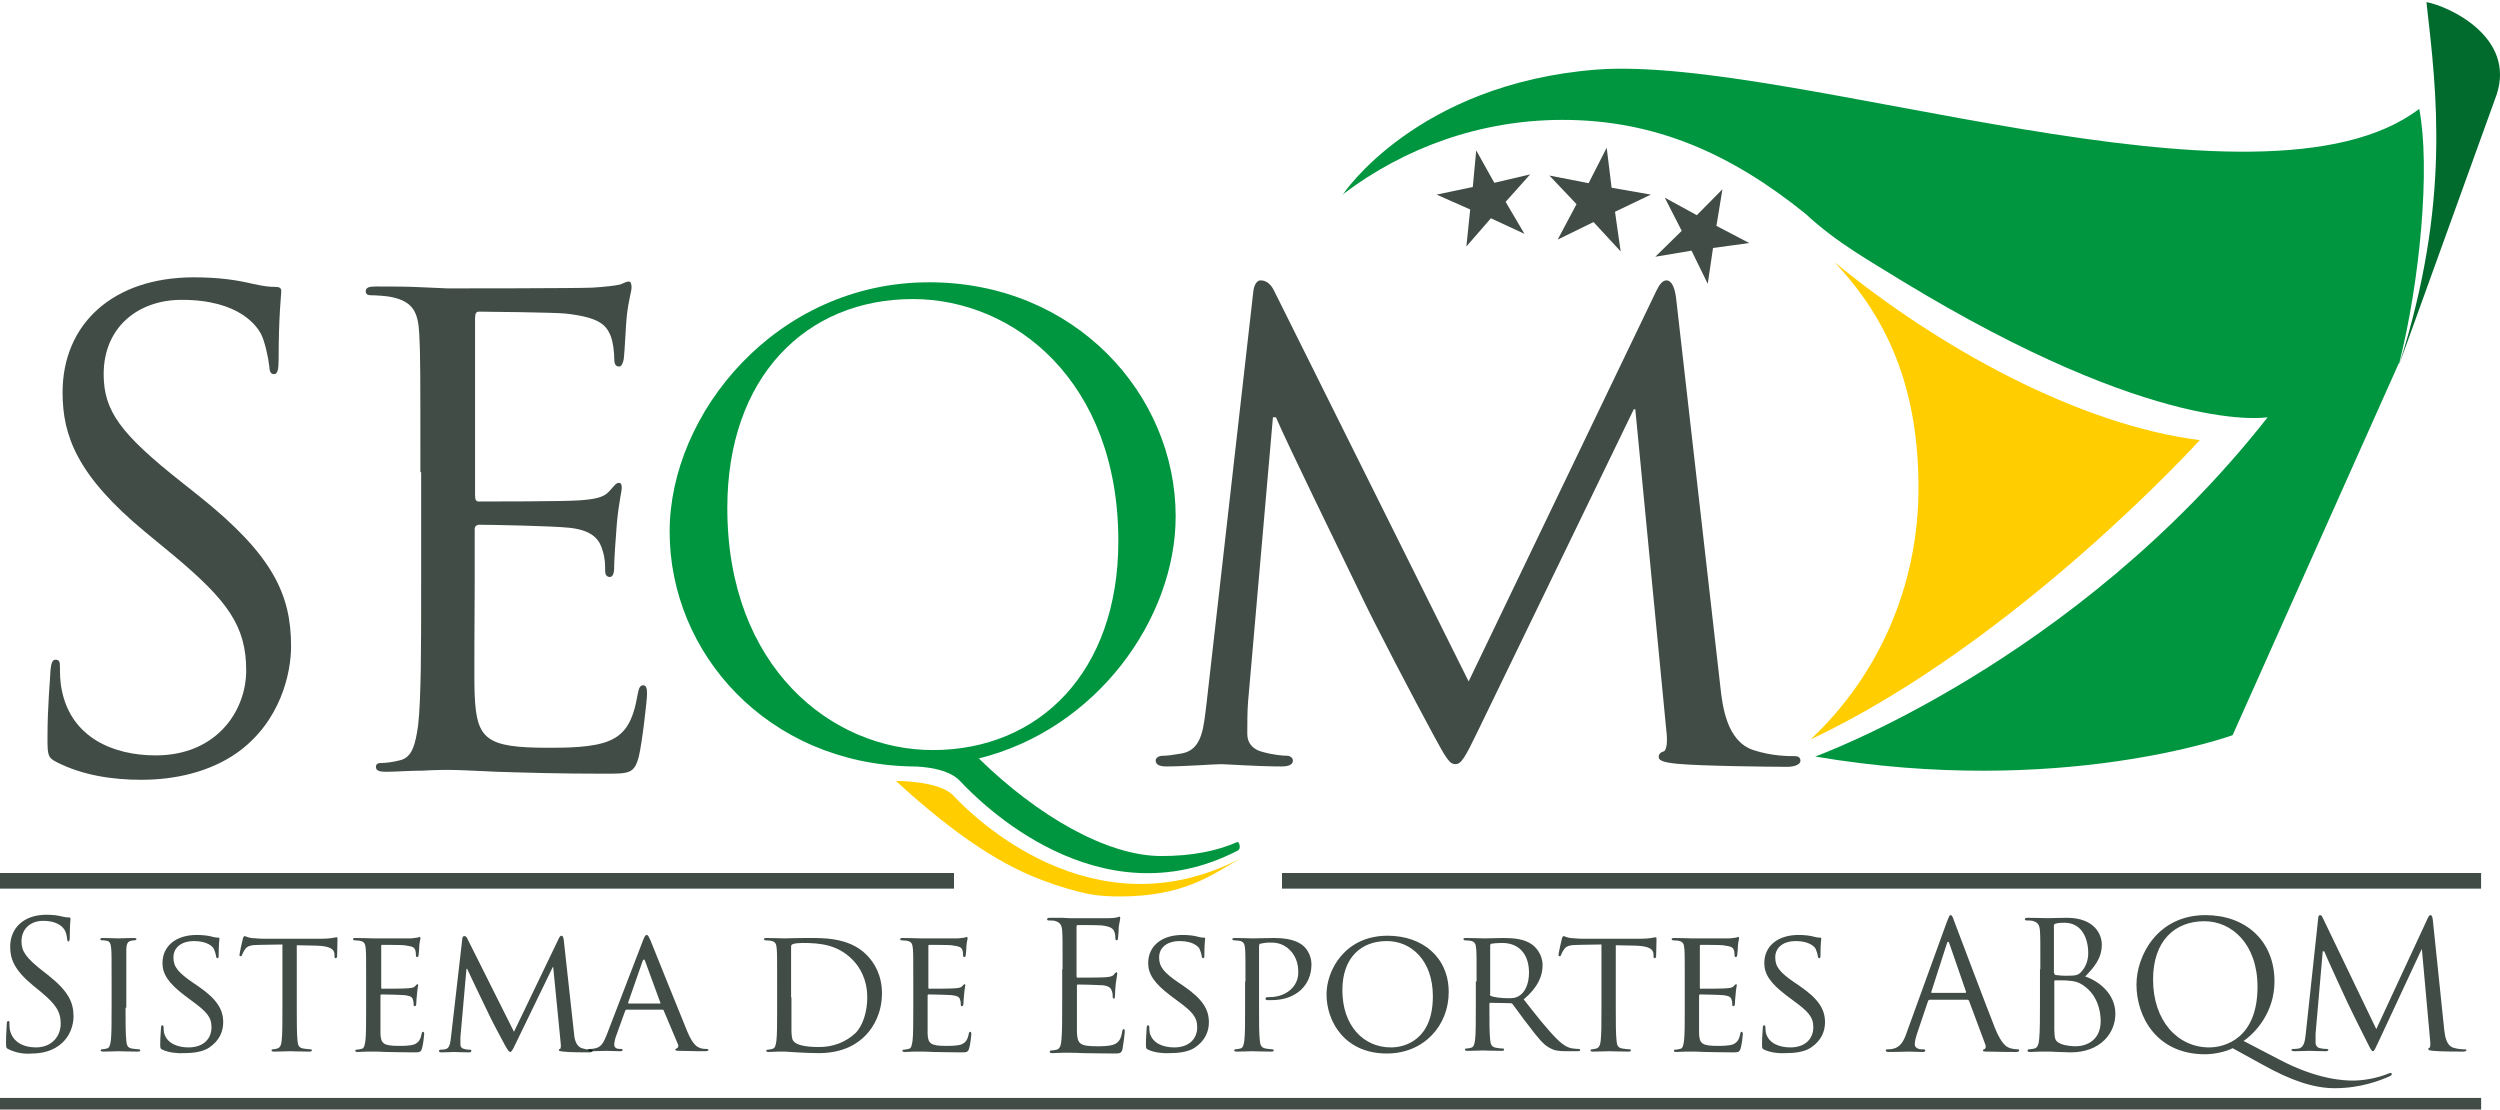 <svg width="178" height="79" viewBox="0 0 178 79" fill="none" xmlns="http://www.w3.org/2000/svg">
<g clip-path="url(#clip0_2736_19619)">
<path d="M0 78.728H176.657" stroke="#001007" stroke-opacity="0.75" stroke-width="1.112" stroke-miterlimit="10"/>
<path d="M0.618 74.711C0.43 74.63 0.43 74.576 0.43 74.223C0.43 73.599 0.483 73.083 0.483 72.893C0.483 72.757 0.51 72.703 0.591 72.703C0.671 72.703 0.671 72.73 0.671 72.838C0.671 72.947 0.671 73.137 0.698 73.3C0.886 74.223 1.718 74.576 2.551 74.576C3.759 74.576 4.323 73.707 4.323 72.893C4.323 72.024 3.974 71.508 2.9 70.613L2.336 70.151C1.02 69.066 0.725 68.278 0.725 67.41C0.725 66.053 1.718 65.13 3.302 65.13C3.786 65.13 4.161 65.184 4.457 65.266C4.698 65.32 4.806 65.32 4.886 65.32C4.967 65.32 5.021 65.347 5.021 65.401C5.021 65.456 4.967 65.89 4.967 66.731C4.967 66.921 4.94 67.03 4.886 67.03C4.806 67.03 4.806 66.976 4.779 66.867C4.779 66.704 4.698 66.378 4.618 66.243C4.537 66.107 4.215 65.564 3.061 65.564C2.202 65.564 1.53 66.107 1.53 67.03C1.53 67.736 1.853 68.197 3.061 69.147L3.41 69.418C4.886 70.586 5.235 71.373 5.235 72.377C5.235 72.893 5.047 73.843 4.161 74.467C3.625 74.847 2.953 75.01 2.282 75.01C1.692 75.064 1.128 74.956 0.618 74.711Z" fill="#001007" fill-opacity="0.75"/>
<path d="M8.939 71.753C8.939 72.784 8.939 73.626 8.993 74.087C9.02 74.413 9.074 74.603 9.396 74.657C9.557 74.684 9.799 74.711 9.906 74.711C9.96 74.711 9.986 74.766 9.986 74.793C9.986 74.847 9.933 74.874 9.799 74.874C9.181 74.874 8.483 74.847 8.429 74.847C8.376 74.847 7.678 74.874 7.355 74.874C7.248 74.874 7.167 74.847 7.167 74.793C7.167 74.766 7.194 74.711 7.248 74.711C7.355 74.711 7.49 74.684 7.597 74.657C7.812 74.603 7.839 74.413 7.892 74.087C7.946 73.653 7.946 72.811 7.946 71.753V69.853C7.946 68.197 7.946 67.871 7.919 67.546C7.892 67.193 7.812 67.003 7.57 66.976C7.436 66.948 7.302 66.948 7.221 66.948C7.167 66.948 7.141 66.894 7.141 66.867C7.141 66.813 7.194 66.786 7.329 66.786C7.678 66.786 8.376 66.813 8.429 66.813C8.483 66.813 9.181 66.786 9.53 66.786C9.664 66.786 9.718 66.813 9.718 66.867C9.718 66.894 9.664 66.948 9.637 66.948C9.557 66.948 9.476 66.948 9.369 66.976C9.074 67.03 9.02 67.193 8.993 67.573C8.993 67.926 8.993 68.224 8.993 69.88V71.753H8.939Z" fill="#001007" fill-opacity="0.75"/>
<path d="M11.569 74.739C11.408 74.657 11.408 74.63 11.408 74.331C11.408 73.788 11.462 73.381 11.462 73.191C11.462 73.083 11.489 73.001 11.542 73.001C11.596 73.001 11.65 73.028 11.65 73.137C11.65 73.219 11.65 73.381 11.677 73.517C11.865 74.304 12.67 74.576 13.422 74.576C14.496 74.576 15.059 73.951 15.059 73.137C15.059 72.377 14.657 71.997 13.663 71.264L13.153 70.884C11.972 69.989 11.569 69.337 11.569 68.577C11.569 67.328 12.563 66.568 14.012 66.568C14.442 66.568 14.898 66.623 15.14 66.704C15.355 66.758 15.435 66.758 15.516 66.758C15.596 66.758 15.623 66.758 15.623 66.84C15.623 66.894 15.57 67.247 15.57 67.98C15.57 68.143 15.57 68.224 15.489 68.224C15.409 68.224 15.409 68.17 15.382 68.088C15.382 67.953 15.274 67.681 15.22 67.546C15.14 67.41 14.791 67.003 13.798 67.003C12.992 67.003 12.348 67.41 12.348 68.17C12.348 68.848 12.697 69.256 13.771 69.989L14.093 70.206C15.435 71.129 15.892 71.861 15.892 72.784C15.892 73.409 15.65 74.087 14.871 74.603C14.415 74.901 13.717 74.983 13.126 74.983C12.67 75.01 12.026 74.956 11.569 74.739Z" fill="#001007" fill-opacity="0.75"/>
<path d="M21.13 71.753C21.13 72.784 21.13 73.626 21.183 74.087C21.21 74.413 21.264 74.603 21.613 74.657C21.774 74.684 22.016 74.712 22.123 74.712C22.203 74.712 22.203 74.766 22.203 74.793C22.203 74.847 22.15 74.874 22.016 74.874C21.425 74.874 20.727 74.847 20.646 74.847C20.593 74.847 19.841 74.874 19.519 74.874C19.385 74.874 19.331 74.847 19.331 74.793C19.331 74.766 19.358 74.712 19.411 74.712C19.519 74.712 19.626 74.684 19.734 74.657C19.948 74.603 20.029 74.386 20.056 74.087C20.109 73.653 20.109 72.811 20.109 71.753V67.247L18.525 67.274C17.827 67.274 17.586 67.356 17.425 67.627C17.291 67.817 17.291 67.898 17.237 67.98C17.21 68.061 17.183 68.088 17.129 68.088C17.102 68.088 17.049 68.061 17.049 68.007C17.049 67.898 17.264 66.921 17.291 66.84C17.291 66.786 17.371 66.65 17.398 66.65C17.478 66.65 17.586 66.731 17.881 66.786C18.203 66.813 18.606 66.84 18.74 66.84H22.875C23.224 66.84 23.492 66.813 23.653 66.786C23.814 66.758 23.922 66.731 23.976 66.731C24.029 66.731 24.029 66.786 24.029 66.867C24.029 67.193 24.002 67.953 24.002 68.088C24.002 68.17 23.949 68.224 23.895 68.224C23.841 68.224 23.814 68.197 23.814 68.034V67.926C23.788 67.6 23.546 67.356 22.499 67.329L21.13 67.301V71.753Z" fill="#001007" fill-opacity="0.75"/>
<path d="M26.069 69.88C26.069 68.224 26.069 67.898 26.042 67.573C26.015 67.22 25.961 67.03 25.585 66.976C25.505 66.976 25.317 66.948 25.209 66.948C25.183 66.948 25.129 66.894 25.129 66.867C25.129 66.813 25.183 66.786 25.317 66.786C25.827 66.786 26.525 66.813 26.579 66.813C26.659 66.813 28.941 66.813 29.21 66.813C29.424 66.813 29.612 66.758 29.72 66.758C29.773 66.758 29.827 66.704 29.881 66.704C29.908 66.704 29.935 66.758 29.935 66.813C29.935 66.894 29.881 67.003 29.854 67.329C29.854 67.437 29.827 67.898 29.8 68.034C29.8 68.088 29.747 68.143 29.693 68.143C29.639 68.143 29.612 68.088 29.612 68.007C29.612 67.926 29.612 67.763 29.559 67.627C29.478 67.437 29.371 67.383 28.78 67.301C28.592 67.274 27.33 67.274 27.196 67.274C27.142 67.274 27.142 67.301 27.142 67.383V70.287C27.142 70.368 27.142 70.396 27.196 70.396C27.33 70.396 28.78 70.396 29.022 70.368C29.29 70.341 29.451 70.341 29.559 70.206C29.639 70.124 29.693 70.07 29.72 70.07C29.747 70.07 29.773 70.097 29.773 70.151C29.773 70.206 29.72 70.396 29.693 70.749C29.666 70.966 29.639 71.373 29.639 71.454C29.639 71.536 29.612 71.644 29.532 71.644C29.478 71.644 29.451 71.617 29.451 71.536C29.451 71.427 29.451 71.319 29.398 71.183C29.371 71.02 29.263 70.911 28.834 70.857C28.538 70.83 27.357 70.803 27.169 70.803C27.116 70.803 27.089 70.83 27.089 70.884V71.78C27.089 72.133 27.089 73.409 27.089 73.599C27.116 74.304 27.304 74.467 28.404 74.467C28.7 74.467 29.21 74.467 29.505 74.359C29.8 74.223 29.935 74.033 30.015 73.626C30.042 73.49 30.069 73.463 30.122 73.463C30.176 73.463 30.203 73.544 30.203 73.626C30.203 73.707 30.122 74.44 30.042 74.657C29.962 74.929 29.854 74.929 29.424 74.929C28.592 74.929 27.975 74.901 27.518 74.901C27.062 74.874 26.767 74.874 26.605 74.874C26.579 74.874 26.364 74.874 26.122 74.874C25.907 74.874 25.666 74.901 25.478 74.901C25.37 74.901 25.29 74.874 25.29 74.82C25.29 74.793 25.317 74.739 25.37 74.739C25.478 74.739 25.612 74.712 25.72 74.684C25.934 74.657 25.961 74.44 26.015 74.114C26.069 73.68 26.069 72.839 26.069 71.78V69.88Z" fill="#001007" fill-opacity="0.75"/>
<path d="M40.863 73.517C40.89 73.897 40.971 74.467 41.427 74.63C41.749 74.739 42.018 74.739 42.125 74.739C42.179 74.739 42.206 74.766 42.206 74.82C42.206 74.874 42.098 74.929 41.991 74.929C41.749 74.929 40.514 74.929 40.112 74.874C39.843 74.847 39.789 74.82 39.789 74.766C39.789 74.739 39.816 74.684 39.87 74.684C39.924 74.684 39.95 74.494 39.924 74.304L39.387 68.849H39.36L36.702 74.331C36.487 74.793 36.407 74.901 36.326 74.901C36.246 74.901 36.165 74.793 35.95 74.413C35.655 73.87 34.93 72.513 34.662 71.916C34.339 71.237 33.453 69.418 33.266 68.984H33.212L32.782 73.843C32.782 74.006 32.782 74.196 32.782 74.386C32.782 74.549 32.89 74.657 33.051 74.684C33.239 74.739 33.4 74.739 33.48 74.739C33.507 74.739 33.561 74.766 33.561 74.82C33.561 74.901 33.48 74.929 33.373 74.929C32.97 74.929 32.433 74.901 32.353 74.901C32.245 74.901 31.735 74.929 31.44 74.929C31.332 74.929 31.252 74.901 31.252 74.82C31.252 74.793 31.306 74.739 31.359 74.739C31.44 74.739 31.52 74.739 31.681 74.711C32.031 74.657 32.057 74.25 32.111 73.843L32.916 66.84C32.916 66.731 32.97 66.65 33.051 66.65C33.131 66.65 33.212 66.677 33.266 66.813L36.595 73.463L39.789 66.813C39.843 66.704 39.897 66.623 39.977 66.623C40.058 66.623 40.112 66.704 40.139 66.921L40.863 73.517Z" fill="#001007" fill-opacity="0.75"/>
<path d="M45.775 66.976C45.909 66.623 45.963 66.568 46.044 66.568C46.151 66.568 46.205 66.731 46.312 66.948C46.5 67.41 48.272 71.834 48.943 73.463C49.346 74.413 49.641 74.549 49.883 74.63C50.044 74.684 50.205 74.684 50.312 74.684C50.366 74.684 50.447 74.711 50.447 74.766C50.447 74.82 50.312 74.847 50.205 74.847C50.044 74.847 49.239 74.847 48.46 74.82C48.245 74.82 48.084 74.82 48.084 74.739C48.084 74.684 48.111 74.684 48.165 74.657C48.218 74.63 48.353 74.549 48.272 74.359L47.252 71.943C47.225 71.888 47.225 71.888 47.144 71.888H44.621C44.567 71.888 44.54 71.916 44.513 71.97L43.896 73.68C43.788 73.951 43.735 74.223 43.735 74.386C43.735 74.603 43.923 74.684 44.111 74.684H44.218C44.299 74.684 44.325 74.711 44.325 74.766C44.325 74.82 44.272 74.847 44.164 74.847C43.896 74.847 43.305 74.82 43.171 74.82C43.064 74.82 42.5 74.847 42.07 74.847C41.936 74.847 41.855 74.82 41.855 74.766C41.855 74.711 41.909 74.684 41.963 74.684C42.043 74.684 42.205 74.684 42.285 74.657C42.795 74.603 42.983 74.223 43.198 73.68L45.775 66.976ZM46.983 71.454C47.037 71.454 47.037 71.427 47.01 71.373L45.936 68.441C45.883 68.278 45.802 68.278 45.748 68.441L44.728 71.373C44.728 71.427 44.728 71.454 44.755 71.454H46.983Z" fill="#001007" fill-opacity="0.75"/>
<path d="M55.332 69.88C55.332 68.224 55.332 67.898 55.305 67.573C55.279 67.22 55.225 67.03 54.849 66.976C54.768 66.976 54.581 66.948 54.473 66.948C54.446 66.948 54.393 66.894 54.393 66.867C54.393 66.813 54.446 66.786 54.581 66.786C55.091 66.786 55.789 66.813 55.842 66.813C55.977 66.813 56.675 66.786 57.319 66.786C58.42 66.786 60.433 66.677 61.722 68.007C62.259 68.55 62.796 69.446 62.796 70.721C62.796 72.079 62.232 73.11 61.615 73.734C61.131 74.223 60.165 74.983 58.285 74.983C57.802 74.983 57.212 74.956 56.755 74.929C56.272 74.901 55.896 74.874 55.869 74.874C55.842 74.874 55.654 74.874 55.413 74.874C55.198 74.874 54.929 74.901 54.742 74.901C54.634 74.901 54.554 74.874 54.554 74.82C54.554 74.793 54.581 74.739 54.634 74.739C54.742 74.739 54.876 74.712 54.983 74.684C55.198 74.63 55.225 74.44 55.279 74.114C55.332 73.68 55.332 72.839 55.332 71.78V69.88ZM56.352 71.02C56.352 72.16 56.352 73.164 56.352 73.354C56.352 73.626 56.379 74.006 56.487 74.114C56.621 74.304 57.024 74.549 58.312 74.549C59.333 74.549 60.218 74.196 60.89 73.572C61.453 73.029 61.749 71.997 61.749 71.02C61.749 69.663 61.158 68.794 60.702 68.333C59.655 67.274 58.447 67.138 57.131 67.138C56.916 67.138 56.567 67.166 56.46 67.22C56.352 67.247 56.326 67.301 56.326 67.437V71.02H56.352Z" fill="#001007" fill-opacity="0.75"/>
<path d="M65.026 69.88C65.026 68.224 65.026 67.898 64.999 67.573C64.972 67.22 64.918 67.03 64.542 66.976C64.462 66.976 64.274 66.948 64.166 66.948C64.14 66.948 64.086 66.894 64.086 66.867C64.086 66.813 64.14 66.786 64.274 66.786C64.784 66.786 65.482 66.813 65.536 66.813C65.616 66.813 67.898 66.813 68.167 66.813C68.382 66.813 68.57 66.758 68.677 66.758C68.731 66.758 68.784 66.704 68.838 66.704C68.865 66.704 68.892 66.758 68.892 66.813C68.892 66.894 68.838 67.003 68.811 67.329C68.811 67.437 68.784 67.898 68.757 68.034C68.757 68.088 68.704 68.143 68.65 68.143C68.596 68.143 68.57 68.088 68.57 68.007C68.57 67.926 68.57 67.763 68.516 67.627C68.435 67.437 68.328 67.383 67.737 67.301C67.549 67.274 66.287 67.274 66.153 67.274C66.1 67.274 66.1 67.301 66.1 67.383V70.287C66.1 70.368 66.1 70.396 66.153 70.396C66.287 70.396 67.737 70.396 67.979 70.368C68.247 70.341 68.408 70.341 68.516 70.206C68.596 70.124 68.65 70.07 68.677 70.07C68.704 70.07 68.731 70.097 68.731 70.151C68.731 70.206 68.677 70.396 68.65 70.749C68.623 70.966 68.596 71.373 68.596 71.454C68.596 71.536 68.57 71.644 68.489 71.644C68.435 71.644 68.408 71.617 68.408 71.536C68.408 71.427 68.408 71.319 68.355 71.183C68.328 71.02 68.221 70.911 67.791 70.857C67.496 70.83 66.314 70.803 66.126 70.803C66.073 70.803 66.046 70.83 66.046 70.884V71.78C66.046 72.133 66.046 73.409 66.046 73.599C66.073 74.304 66.261 74.467 67.361 74.467C67.657 74.467 68.167 74.467 68.462 74.359C68.757 74.223 68.892 74.033 68.972 73.626C68.999 73.49 69.026 73.463 69.08 73.463C69.133 73.463 69.16 73.544 69.16 73.626C69.16 73.707 69.08 74.44 68.999 74.657C68.918 74.929 68.811 74.929 68.382 74.929C67.549 74.929 66.932 74.901 66.475 74.901C66.019 74.874 65.724 74.874 65.563 74.874C65.536 74.874 65.321 74.874 65.079 74.874C64.865 74.874 64.623 74.901 64.435 74.901C64.328 74.901 64.247 74.874 64.247 74.82C64.247 74.793 64.274 74.739 64.328 74.739C64.435 74.739 64.569 74.712 64.677 74.684C64.891 74.657 64.918 74.44 64.972 74.114C65.026 73.68 65.026 72.839 65.026 71.78V69.88Z" fill="#001007" fill-opacity="0.75"/>
<path d="M75.655 69.011C75.655 67.03 75.655 66.677 75.629 66.297C75.602 65.863 75.494 65.673 75.092 65.564C74.984 65.537 74.769 65.537 74.662 65.537C74.608 65.537 74.555 65.51 74.555 65.456C74.555 65.374 74.608 65.347 74.743 65.347C75.038 65.347 75.36 65.347 75.629 65.347L76.139 65.374C76.219 65.374 78.716 65.374 78.984 65.374C79.226 65.374 79.414 65.347 79.522 65.32C79.575 65.32 79.629 65.266 79.709 65.266C79.736 65.266 79.763 65.32 79.763 65.374C79.763 65.456 79.709 65.618 79.656 65.971C79.656 66.107 79.629 66.65 79.602 66.813C79.602 66.867 79.575 66.948 79.522 66.948C79.441 66.948 79.414 66.894 79.414 66.785C79.414 66.704 79.414 66.487 79.334 66.324C79.253 66.134 79.119 65.971 78.448 65.89C78.233 65.863 76.864 65.863 76.729 65.863C76.676 65.863 76.649 65.89 76.649 65.998V69.473C76.649 69.554 76.649 69.608 76.729 69.608C76.89 69.608 78.421 69.608 78.716 69.581C79.011 69.554 79.199 69.527 79.307 69.391C79.387 69.283 79.441 69.228 79.495 69.228C79.522 69.228 79.548 69.256 79.548 69.337C79.548 69.418 79.495 69.636 79.441 70.043C79.414 70.287 79.387 70.749 79.387 70.857C79.387 70.966 79.387 71.101 79.307 71.101C79.253 71.101 79.226 71.047 79.226 70.993C79.226 70.857 79.226 70.749 79.172 70.586C79.119 70.396 79.011 70.206 78.528 70.151C78.179 70.124 76.944 70.097 76.756 70.097C76.703 70.097 76.676 70.124 76.676 70.178V71.291C76.676 71.726 76.676 73.191 76.676 73.463C76.703 74.331 76.89 74.494 78.125 74.494C78.448 74.494 79.011 74.494 79.334 74.359C79.656 74.223 79.817 73.978 79.897 73.463C79.924 73.327 79.951 73.273 80.005 73.273C80.085 73.273 80.085 73.381 80.085 73.463C80.085 73.571 79.978 74.413 79.924 74.684C79.844 75.01 79.736 75.01 79.253 75.01C78.313 75.01 77.642 74.983 77.132 74.983C76.649 74.956 76.353 74.956 76.165 74.956C76.139 74.956 75.924 74.956 75.655 74.956C75.414 74.956 75.118 74.983 74.931 74.983C74.796 74.983 74.743 74.956 74.743 74.874C74.743 74.847 74.769 74.793 74.85 74.793C74.957 74.793 75.118 74.766 75.226 74.739C75.468 74.684 75.548 74.413 75.575 74.033C75.629 73.49 75.629 72.513 75.629 71.291V69.011H75.655Z" fill="#001007" fill-opacity="0.75"/>
<path d="M81.751 74.739C81.59 74.657 81.59 74.63 81.59 74.331C81.59 73.788 81.644 73.381 81.644 73.191C81.644 73.083 81.67 73.001 81.724 73.001C81.778 73.001 81.832 73.028 81.832 73.137C81.832 73.219 81.832 73.381 81.858 73.517C82.046 74.304 82.852 74.576 83.603 74.576C84.677 74.576 85.241 73.951 85.241 73.137C85.241 72.377 84.838 71.997 83.845 71.264L83.335 70.884C82.154 69.989 81.751 69.337 81.751 68.577C81.751 67.328 82.744 66.568 84.194 66.568C84.624 66.568 85.08 66.623 85.322 66.704C85.536 66.758 85.617 66.758 85.698 66.758C85.778 66.758 85.805 66.758 85.805 66.84C85.805 66.894 85.751 67.247 85.751 67.98C85.751 68.143 85.751 68.224 85.671 68.224C85.59 68.224 85.59 68.17 85.563 68.088C85.563 67.953 85.456 67.681 85.402 67.546C85.322 67.41 84.973 67.003 83.979 67.003C83.174 67.003 82.529 67.41 82.529 68.17C82.529 68.848 82.879 69.256 83.952 69.989L84.275 70.206C85.617 71.129 86.073 71.861 86.073 72.784C86.073 73.409 85.832 74.087 85.053 74.603C84.597 74.901 83.899 74.983 83.308 74.983C82.852 75.01 82.207 74.956 81.751 74.739Z" fill="#001007" fill-opacity="0.75"/>
<path d="M88.678 69.88C88.678 68.224 88.678 67.898 88.651 67.573C88.624 67.22 88.571 67.03 88.195 66.976C88.114 66.976 87.926 66.948 87.819 66.948C87.792 66.948 87.738 66.894 87.738 66.867C87.738 66.813 87.792 66.786 87.926 66.786C88.436 66.786 89.108 66.813 89.188 66.813C89.43 66.813 90.262 66.786 90.745 66.786C92.168 66.786 92.651 67.22 92.839 67.383C93.081 67.6 93.376 68.088 93.376 68.658C93.376 70.206 92.222 71.21 90.53 71.21C90.477 71.21 90.289 71.21 90.208 71.21C90.155 71.21 90.101 71.156 90.101 71.101C90.101 71.02 90.155 70.993 90.396 70.993C91.578 70.993 92.437 70.233 92.437 69.256C92.437 68.903 92.41 68.197 91.819 67.627C91.255 67.057 90.584 67.111 90.343 67.111C90.155 67.111 89.832 67.166 89.725 67.193C89.671 67.193 89.644 67.274 89.644 67.383V71.753C89.644 72.784 89.644 73.626 89.698 74.087C89.725 74.413 89.805 74.603 90.128 74.657C90.289 74.684 90.504 74.711 90.611 74.711C90.665 74.711 90.692 74.766 90.692 74.793C90.692 74.847 90.638 74.874 90.504 74.874C89.913 74.874 89.188 74.847 89.134 74.847C89.108 74.847 88.383 74.874 88.061 74.874C87.953 74.874 87.873 74.847 87.873 74.793C87.873 74.766 87.899 74.711 87.953 74.711C88.061 74.711 88.195 74.684 88.302 74.657C88.517 74.603 88.544 74.413 88.597 74.087C88.651 73.653 88.651 72.811 88.651 71.753V69.88H88.678Z" fill="#001007" fill-opacity="0.75"/>
<path d="M98.799 66.623C101.268 66.623 103.148 68.143 103.148 70.64C103.148 73.028 101.376 75.01 98.745 75.01C95.738 75.01 94.449 72.73 94.449 70.803C94.449 69.066 95.765 66.623 98.799 66.623ZM99.04 74.576C100.034 74.576 102.02 74.033 102.02 70.939C102.02 68.36 100.463 67.003 98.745 67.003C96.919 67.003 95.577 68.17 95.577 70.504C95.577 73.001 97.053 74.576 99.04 74.576Z" fill="#001007" fill-opacity="0.75"/>
<path d="M105.133 69.88C105.133 68.224 105.133 67.898 105.106 67.573C105.079 67.22 105.026 67.03 104.65 66.976C104.569 66.976 104.381 66.948 104.274 66.948C104.247 66.948 104.193 66.894 104.193 66.867C104.193 66.813 104.247 66.786 104.381 66.786C104.891 66.786 105.616 66.813 105.67 66.813C105.777 66.813 106.717 66.786 107.039 66.786C107.737 66.786 108.516 66.84 109.08 67.247C109.348 67.437 109.831 67.953 109.831 68.713C109.831 69.5 109.509 70.287 108.489 71.156C109.375 72.296 110.154 73.273 110.798 73.924C111.388 74.521 111.738 74.63 112.033 74.657C112.248 74.684 112.355 74.684 112.409 74.684C112.462 74.684 112.516 74.739 112.516 74.766C112.516 74.82 112.462 74.847 112.248 74.847H111.55C110.932 74.847 110.664 74.793 110.368 74.63C109.885 74.386 109.482 73.87 108.865 73.056C108.408 72.486 107.925 71.78 107.684 71.481C107.63 71.427 107.603 71.427 107.522 71.427L106.126 71.4C106.073 71.4 106.046 71.427 106.046 71.481V71.726C106.046 72.757 106.046 73.599 106.1 74.033C106.126 74.359 106.207 74.549 106.529 74.603C106.69 74.63 106.905 74.657 107.012 74.657C107.093 74.657 107.093 74.711 107.093 74.739C107.093 74.793 107.039 74.82 106.905 74.82C106.314 74.82 105.616 74.793 105.563 74.793C105.563 74.793 104.811 74.82 104.489 74.82C104.381 74.82 104.301 74.793 104.301 74.739C104.301 74.711 104.328 74.657 104.381 74.657C104.489 74.657 104.623 74.63 104.73 74.603C104.945 74.549 104.972 74.359 105.026 74.033C105.079 73.599 105.079 72.757 105.079 71.698V69.88H105.133ZM106.073 70.776C106.073 70.83 106.1 70.884 106.153 70.911C106.314 70.993 106.878 71.074 107.361 71.074C107.63 71.074 107.925 71.074 108.194 70.884C108.57 70.64 108.865 70.07 108.865 69.256C108.865 67.926 108.14 67.138 106.959 67.138C106.636 67.138 106.287 67.166 106.18 67.193C106.126 67.22 106.1 67.247 106.1 67.328V70.776H106.073Z" fill="#001007" fill-opacity="0.75"/>
<path d="M115.044 71.753C115.044 72.784 115.044 73.626 115.097 74.087C115.124 74.413 115.178 74.603 115.527 74.657C115.688 74.684 115.93 74.712 116.037 74.712C116.118 74.712 116.118 74.766 116.118 74.793C116.118 74.847 116.064 74.874 115.93 74.874C115.339 74.874 114.641 74.847 114.56 74.847C114.507 74.847 113.755 74.874 113.433 74.874C113.299 74.874 113.245 74.847 113.245 74.793C113.245 74.766 113.272 74.712 113.325 74.712C113.433 74.712 113.54 74.684 113.648 74.657C113.862 74.603 113.943 74.386 113.97 74.087C114.024 73.653 114.024 72.811 114.024 71.753V67.247L112.44 67.274C111.741 67.274 111.5 67.356 111.339 67.627C111.205 67.817 111.205 67.898 111.151 67.98C111.124 68.061 111.097 68.088 111.043 68.088C111.017 68.088 110.963 68.061 110.963 68.007C110.963 67.898 111.178 66.921 111.205 66.84C111.205 66.786 111.285 66.65 111.312 66.65C111.392 66.65 111.5 66.731 111.795 66.786C112.117 66.813 112.52 66.84 112.654 66.84H116.789C117.138 66.84 117.406 66.813 117.567 66.786C117.728 66.758 117.836 66.731 117.89 66.731C117.943 66.731 117.943 66.786 117.943 66.867C117.943 67.193 117.916 67.953 117.916 68.088C117.916 68.17 117.863 68.224 117.809 68.224C117.755 68.224 117.728 68.197 117.728 68.034V67.926C117.702 67.6 117.46 67.356 116.413 67.329L115.044 67.301V71.753Z" fill="#001007" fill-opacity="0.75"/>
<path d="M119.955 69.88C119.955 68.224 119.955 67.898 119.928 67.573C119.902 67.22 119.848 67.03 119.472 66.976C119.391 66.976 119.204 66.948 119.096 66.948C119.069 66.948 119.016 66.894 119.016 66.867C119.016 66.813 119.069 66.786 119.204 66.786C119.714 66.786 120.412 66.813 120.465 66.813C120.546 66.813 122.828 66.813 123.096 66.813C123.311 66.813 123.499 66.758 123.607 66.758C123.66 66.758 123.714 66.704 123.768 66.704C123.794 66.704 123.821 66.758 123.821 66.813C123.821 66.894 123.768 67.003 123.741 67.329C123.741 67.437 123.714 67.898 123.687 68.034C123.687 68.088 123.633 68.143 123.58 68.143C123.526 68.143 123.499 68.088 123.499 68.007C123.499 67.926 123.499 67.763 123.445 67.627C123.365 67.437 123.258 67.383 122.667 67.301C122.479 67.274 121.217 67.274 121.083 67.274C121.029 67.274 121.029 67.301 121.029 67.383V70.287C121.029 70.368 121.029 70.396 121.083 70.396C121.217 70.396 122.667 70.396 122.909 70.368C123.177 70.341 123.338 70.341 123.445 70.206C123.526 70.124 123.58 70.07 123.607 70.07C123.633 70.07 123.66 70.097 123.66 70.151C123.66 70.206 123.607 70.396 123.58 70.749C123.553 70.966 123.526 71.373 123.526 71.454C123.526 71.536 123.499 71.644 123.419 71.644C123.365 71.644 123.338 71.617 123.338 71.536C123.338 71.427 123.338 71.319 123.284 71.183C123.258 71.02 123.15 70.911 122.721 70.857C122.425 70.83 121.244 70.803 121.056 70.803C121.002 70.803 120.975 70.83 120.975 70.884V71.78C120.975 72.133 120.975 73.409 120.975 73.599C121.002 74.304 121.19 74.467 122.291 74.467C122.586 74.467 123.096 74.467 123.392 74.359C123.687 74.223 123.821 74.033 123.902 73.626C123.929 73.49 123.956 73.463 124.009 73.463C124.063 73.463 124.09 73.544 124.09 73.626C124.09 73.707 124.009 74.44 123.929 74.657C123.848 74.929 123.741 74.929 123.311 74.929C122.479 74.929 121.861 74.901 121.405 74.901C120.949 74.874 120.653 74.874 120.492 74.874C120.465 74.874 120.251 74.874 120.009 74.874C119.794 74.874 119.553 74.901 119.365 74.901C119.257 74.901 119.177 74.874 119.177 74.82C119.177 74.793 119.204 74.739 119.257 74.739C119.365 74.739 119.499 74.712 119.606 74.684C119.821 74.657 119.848 74.44 119.902 74.114C119.955 73.68 119.955 72.839 119.955 71.78V69.88Z" fill="#001007" fill-opacity="0.75"/>
<path d="M125.618 74.739C125.457 74.657 125.457 74.63 125.457 74.331C125.457 73.788 125.511 73.381 125.511 73.191C125.511 73.083 125.538 73.001 125.591 73.001C125.645 73.001 125.699 73.028 125.699 73.137C125.699 73.219 125.699 73.381 125.726 73.517C125.913 74.304 126.719 74.576 127.471 74.576C128.544 74.576 129.108 73.951 129.108 73.137C129.108 72.377 128.706 71.997 127.712 71.264L127.202 70.884C126.021 69.989 125.618 69.337 125.618 68.577C125.618 67.328 126.611 66.568 128.061 66.568C128.491 66.568 128.947 66.623 129.189 66.704C129.404 66.758 129.484 66.758 129.565 66.758C129.645 66.758 129.672 66.758 129.672 66.84C129.672 66.894 129.618 67.247 129.618 67.98C129.618 68.143 129.618 68.224 129.538 68.224C129.457 68.224 129.457 68.17 129.43 68.088C129.43 67.953 129.323 67.681 129.269 67.546C129.189 67.41 128.84 67.003 127.846 67.003C127.041 67.003 126.397 67.41 126.397 68.17C126.397 68.848 126.746 69.256 127.82 69.989L128.142 70.206C129.484 71.129 129.941 71.861 129.941 72.784C129.941 73.409 129.699 74.087 128.92 74.603C128.464 74.901 127.766 74.983 127.175 74.983C126.692 75.01 126.075 74.956 125.618 74.739Z" fill="#001007" fill-opacity="0.75"/>
<path d="M138.613 65.646C138.774 65.238 138.801 65.157 138.881 65.157C138.962 65.157 139.016 65.211 139.15 65.618C139.338 66.107 141.298 71.319 142.049 73.219C142.506 74.332 142.855 74.549 143.123 74.63C143.311 74.684 143.499 74.712 143.633 74.712C143.714 74.712 143.768 74.712 143.768 74.793C143.768 74.874 143.66 74.901 143.526 74.901C143.338 74.901 142.425 74.901 141.566 74.874C141.325 74.874 141.19 74.874 141.19 74.793C141.19 74.739 141.217 74.712 141.271 74.712C141.351 74.684 141.432 74.576 141.351 74.359L140.197 71.264C140.17 71.21 140.143 71.183 140.09 71.183H137.405C137.351 71.183 137.297 71.21 137.271 71.291L136.519 73.517C136.411 73.843 136.331 74.141 136.331 74.359C136.331 74.603 136.599 74.712 136.814 74.712H136.948C137.029 74.712 137.083 74.739 137.083 74.793C137.083 74.874 137.002 74.901 136.895 74.901C136.599 74.901 136.062 74.874 135.928 74.874C135.794 74.874 135.096 74.901 134.505 74.901C134.344 74.901 134.264 74.874 134.264 74.793C134.264 74.739 134.317 74.712 134.371 74.712C134.452 74.712 134.64 74.712 134.72 74.684C135.284 74.603 135.552 74.141 135.767 73.49L138.613 65.646ZM139.928 70.694C139.982 70.694 139.982 70.667 139.982 70.613L138.801 67.193C138.747 67.003 138.667 67.003 138.613 67.193L137.512 70.613C137.485 70.667 137.512 70.694 137.539 70.694H139.928Z" fill="#001007" fill-opacity="0.75"/>
<path d="M145.273 69.011C145.273 67.03 145.273 66.677 145.246 66.297C145.219 65.863 145.112 65.673 144.709 65.564C144.601 65.537 144.387 65.537 144.279 65.537C144.226 65.537 144.172 65.51 144.172 65.456C144.172 65.374 144.226 65.347 144.36 65.347C144.924 65.347 145.702 65.374 145.783 65.374C146.078 65.374 146.561 65.347 147.152 65.347C149.192 65.347 149.649 66.596 149.649 67.247C149.649 68.278 149.058 68.903 148.467 69.527C149.38 69.826 150.615 70.721 150.615 72.187C150.615 73.544 149.568 74.929 147.42 74.929C147.286 74.929 146.883 74.901 146.534 74.901C146.185 74.874 145.836 74.874 145.783 74.874C145.756 74.874 145.541 74.874 145.273 74.874C145.031 74.874 144.736 74.901 144.548 74.901C144.414 74.901 144.36 74.874 144.36 74.793C144.36 74.766 144.387 74.711 144.467 74.711C144.575 74.711 144.736 74.684 144.843 74.657C145.085 74.603 145.165 74.331 145.192 73.951C145.246 73.409 145.246 72.431 145.246 71.21V69.011H145.273ZM146.266 69.283C146.266 69.364 146.293 69.391 146.347 69.418C146.427 69.418 146.642 69.473 147.098 69.473C147.796 69.473 147.984 69.446 148.226 69.147C148.494 68.849 148.682 68.387 148.682 67.871C148.682 66.813 148.226 65.7 146.991 65.7C146.857 65.7 146.588 65.7 146.4 65.754C146.293 65.781 146.239 65.808 146.239 65.89V69.283H146.266ZM146.266 70.613C146.266 71.59 146.266 73.137 146.266 73.327C146.293 73.951 146.293 74.114 146.696 74.304C147.045 74.467 147.582 74.494 147.796 74.494C148.467 74.494 149.568 74.141 149.568 72.703C149.568 71.943 149.327 70.857 148.36 70.178C147.931 69.88 147.635 69.853 147.313 69.826C147.152 69.799 146.534 69.799 146.347 69.799C146.293 69.799 146.266 69.826 146.266 69.88V70.613Z" fill="#001007" fill-opacity="0.75"/>
<path d="M158.963 74.63C158.507 74.874 157.675 75.064 157.003 75.064C153.54 75.064 152.117 72.377 152.117 70.097C152.117 68.061 153.594 65.157 157.03 65.157C159.849 65.157 161.943 66.948 161.943 69.88C161.943 72.106 160.547 73.571 159.742 74.114L162.292 75.444C165.031 76.883 166.91 76.937 167.555 76.937C168.172 76.937 169.165 76.802 170.024 76.449C170.105 76.421 170.159 76.394 170.212 76.394C170.266 76.394 170.293 76.421 170.293 76.476C170.293 76.53 170.266 76.557 170.186 76.612C169.461 76.937 168.065 77.48 166.239 77.48C164.736 77.48 163.125 76.937 161.084 75.797L158.963 74.63ZM157.299 74.576C158.426 74.576 160.735 73.924 160.735 70.26C160.735 67.22 158.91 65.591 156.95 65.591C154.856 65.591 153.298 66.976 153.298 69.744C153.298 72.676 155.044 74.576 157.299 74.576Z" fill="#001007" fill-opacity="0.75"/>
<path d="M174.024 73.273C174.077 73.734 174.158 74.44 174.695 74.603C175.044 74.712 175.393 74.712 175.5 74.712C175.554 74.712 175.608 74.712 175.608 74.766C175.608 74.847 175.5 74.874 175.339 74.874C175.071 74.874 173.728 74.874 173.245 74.82C172.95 74.793 172.896 74.766 172.896 74.684C172.896 74.63 172.923 74.603 172.977 74.603C173.03 74.603 173.057 74.386 173.03 74.141L172.44 67.6H172.413L169.352 74.169C169.084 74.712 169.057 74.847 168.949 74.847C168.869 74.847 168.788 74.712 168.574 74.277C168.251 73.653 167.178 71.481 167.124 71.346C167.016 71.129 165.62 68.088 165.486 67.736H165.379L164.869 73.599C164.869 73.789 164.869 74.033 164.869 74.25C164.869 74.44 165.003 74.603 165.191 74.63C165.406 74.684 165.594 74.684 165.674 74.684C165.728 74.684 165.781 74.712 165.781 74.739C165.781 74.82 165.701 74.847 165.567 74.847C165.11 74.847 164.493 74.82 164.412 74.82C164.305 74.82 163.687 74.847 163.365 74.847C163.231 74.847 163.15 74.82 163.15 74.739C163.15 74.712 163.204 74.684 163.285 74.684C163.392 74.684 163.473 74.684 163.66 74.657C164.063 74.576 164.117 74.087 164.171 73.599L165.057 65.374C165.057 65.238 165.11 65.157 165.191 65.157C165.271 65.157 165.325 65.211 165.379 65.347L169.191 73.273L172.869 65.347C172.923 65.238 172.977 65.157 173.057 65.157C173.138 65.157 173.191 65.266 173.218 65.51L174.024 73.273Z" fill="#001007" fill-opacity="0.75"/>
<path d="M0 62.714H67.924" stroke="#001007" stroke-opacity="0.75" stroke-width="1.112" stroke-miterlimit="10"/>
<path d="M91.279 62.714H176.654" stroke="#001007" stroke-opacity="0.75" stroke-width="1.112" stroke-miterlimit="10"/>
<path d="M4.052 54.273C3.408 53.947 3.381 53.784 3.381 52.535C3.381 50.255 3.569 48.437 3.596 47.704C3.649 47.215 3.73 46.971 3.945 46.971C4.213 46.971 4.267 47.107 4.267 47.46C4.267 47.867 4.267 48.518 4.401 49.142C5.072 52.508 8.052 53.784 11.086 53.784C15.409 53.784 17.529 50.635 17.529 47.731C17.529 44.582 16.214 42.764 12.348 39.534L10.307 37.851C5.529 33.888 4.455 31.065 4.455 27.944C4.455 23.058 8.052 19.746 13.798 19.746C15.57 19.746 16.858 19.936 17.986 20.208C18.845 20.398 19.194 20.425 19.57 20.425C19.919 20.425 20.026 20.506 20.026 20.75C20.026 20.968 19.838 22.488 19.838 25.582C19.838 26.315 19.758 26.641 19.516 26.641C19.248 26.641 19.194 26.424 19.167 26.044C19.113 25.501 18.845 24.252 18.576 23.763C18.308 23.275 17.1 21.348 12.939 21.348C9.824 21.348 7.381 23.302 7.381 26.641C7.381 29.246 8.562 30.875 12.885 34.295L14.147 35.299C19.462 39.534 20.724 42.357 20.724 46.021C20.724 47.894 20 51.368 16.885 53.594C14.952 54.951 12.509 55.521 10.066 55.521C7.972 55.521 5.878 55.195 4.052 54.273Z" fill="#001007" fill-opacity="0.75"/>
<path d="M29.932 33.617C29.932 26.505 29.932 25.229 29.851 23.764C29.771 22.216 29.395 21.483 27.918 21.158C27.569 21.076 26.791 21.022 26.388 21.022C26.2 21.022 26.039 20.941 26.039 20.751C26.039 20.479 26.254 20.398 26.764 20.398C27.811 20.398 29.019 20.398 30.012 20.452L31.865 20.534C32.187 20.534 41.154 20.534 42.201 20.479C43.06 20.425 43.785 20.343 44.134 20.262C44.349 20.208 44.537 20.045 44.779 20.045C44.913 20.045 44.967 20.235 44.967 20.452C44.967 20.778 44.752 21.321 44.617 22.596C44.564 23.058 44.483 25.067 44.403 25.609C44.349 25.826 44.269 26.098 44.081 26.098C43.812 26.098 43.732 25.881 43.732 25.501C43.732 25.175 43.678 24.415 43.463 23.872C43.141 23.139 42.684 22.596 40.268 22.325C39.49 22.244 34.577 22.189 34.093 22.189C33.905 22.189 33.825 22.325 33.825 22.651V35.245C33.825 35.571 33.879 35.707 34.093 35.707C34.684 35.707 40.215 35.707 41.262 35.625C42.336 35.544 42.98 35.435 43.383 34.974C43.705 34.621 43.866 34.377 44.054 34.377C44.188 34.377 44.269 34.458 44.269 34.73C44.269 35.001 44.054 35.788 43.919 37.281C43.839 38.204 43.732 39.887 43.732 40.212C43.732 40.565 43.732 41.081 43.409 41.081C43.195 41.081 43.087 40.891 43.087 40.674C43.087 40.212 43.087 39.751 42.899 39.181C42.711 38.529 42.309 37.77 40.564 37.58C39.355 37.444 34.872 37.362 34.12 37.362C33.905 37.362 33.798 37.498 33.798 37.688V41.705C33.798 43.252 33.744 48.545 33.798 49.495C33.932 52.644 34.603 53.241 39.033 53.241C40.215 53.241 42.201 53.241 43.356 52.753C44.537 52.264 45.074 51.341 45.396 49.468C45.477 48.98 45.584 48.79 45.799 48.79C46.067 48.79 46.067 49.143 46.067 49.468C46.067 49.821 45.718 52.943 45.477 53.893C45.154 55.087 44.806 55.087 43.033 55.087C39.651 55.087 37.181 55.005 35.409 54.951C33.637 54.87 32.563 54.816 31.892 54.816C31.811 54.816 31.033 54.816 30.093 54.87C29.18 54.87 28.16 54.951 27.489 54.951C27.006 54.951 26.764 54.87 26.764 54.598C26.764 54.463 26.845 54.327 27.113 54.327C27.516 54.327 28.053 54.245 28.455 54.137C29.368 53.947 29.583 52.943 29.771 51.64C29.986 49.713 29.986 46.13 29.986 41.732V33.617H29.932Z" fill="#001007" fill-opacity="0.75"/>
<path d="M66.417 53.404C59.222 53.404 51.785 47.514 51.785 36.168C51.785 26.831 57.397 21.293 64.994 21.293C72.189 21.293 79.626 27.129 79.626 38.529C79.626 47.867 73.961 53.404 66.417 53.404ZM88.11 59.945C86.633 60.597 84.862 60.95 82.687 60.95C78.821 60.95 73.881 58.1 69.693 54.001C78.123 51.911 83.707 44.012 83.707 36.765C83.707 28.079 76.539 20.099 66.149 20.099C55.276 20.099 47.678 29.436 47.678 37.851C47.678 46.51 54.631 54.354 64.887 54.571C64.887 54.571 67.384 54.517 68.377 55.63C69.719 57.068 78.203 65.673 88.11 60.57C88.432 60.407 88.191 59.891 88.11 59.945Z" fill="#009640"/>
<path d="M77.748 63.691C78.392 63.8 79.09 63.827 79.734 63.827C84.299 63.827 86.258 62.307 88.245 61.167C77.748 66.541 69.237 58.1 67.895 56.661C66.901 55.575 63.787 55.602 63.787 55.602C68.11 59.565 71.546 61.791 74.795 62.877C74.795 62.904 76.701 63.528 77.748 63.691Z" fill="#FFCD00"/>
<path d="M122.474 48.762C122.635 50.337 122.957 52.78 124.836 53.404C126.152 53.838 127.333 53.838 127.817 53.838C128.031 53.838 128.192 53.947 128.192 54.164C128.192 54.435 127.763 54.598 127.253 54.598C126.206 54.598 121.078 54.544 119.413 54.381C118.313 54.273 118.098 54.11 118.098 53.892C118.098 53.73 118.205 53.567 118.42 53.513C118.688 53.458 118.742 52.78 118.635 51.938L116.433 29.138H116.326L105.238 52.02C104.298 53.974 104.03 54.408 103.627 54.408C103.197 54.408 102.956 53.974 102.07 52.345C100.862 50.12 97.828 44.365 96.7 41.95C95.331 39.099 91.626 31.554 90.848 29.708H90.633L88.861 49.984C88.807 50.663 88.807 51.504 88.807 52.264C88.807 52.943 89.237 53.377 89.908 53.54C90.686 53.757 91.358 53.811 91.68 53.811C91.841 53.811 92.056 53.974 92.056 54.137C92.056 54.462 91.734 54.571 91.223 54.571C89.505 54.571 87.304 54.408 86.928 54.408C86.498 54.408 84.324 54.571 83.062 54.571C82.579 54.571 82.283 54.462 82.283 54.137C82.283 53.974 82.498 53.811 82.766 53.811C83.142 53.811 83.438 53.757 84.136 53.648C85.639 53.377 85.693 51.748 85.908 50.065L89.237 20.75C89.29 20.262 89.505 19.963 89.747 19.963C90.069 19.963 90.418 20.126 90.686 20.642L104.567 48.518L117.937 20.696C118.151 20.262 118.366 19.963 118.662 19.963C118.957 19.963 119.225 20.343 119.333 21.185L122.474 48.762Z" fill="#001007" fill-opacity="0.75"/>
<path d="M110.907 17.059L113.458 15.81L115.391 17.9L114.988 15.078L117.538 13.856L114.746 13.367L114.397 10.517L113.109 13.042L110.316 12.499L112.249 14.535L110.907 17.059Z" fill="#001007" fill-opacity="0.75"/>
<path d="M104.408 17.547L106.153 15.539L108.543 16.652L107.2 14.372L108.945 12.417L106.395 13.015L105.106 10.707L104.864 13.313L102.287 13.856L104.677 14.915L104.408 17.547Z" fill="#001007" fill-opacity="0.75"/>
<path d="M121.591 20.208L120.437 17.846L117.859 18.28L119.739 16.435L118.531 14.073L120.813 15.322L122.638 13.476L122.209 16.082L124.544 17.303L121.967 17.656L121.591 20.208Z" fill="#001007" fill-opacity="0.75"/>
<path d="M130.609 18.661C134.771 23.058 136.596 28.188 136.596 34.757C136.596 41.814 133.67 48.165 128.972 52.59C128.972 52.59 128.972 52.59 128.918 52.644C143.55 45.75 156.625 31.337 156.625 31.337C148.033 30.251 138.073 24.795 130.609 18.661Z" fill="#FFCD00"/>
<path d="M172.763 0.149C173.488 6.582 174.508 14.399 170.83 25.935L177.757 6.745C179.126 2.646 174.374 0.447 172.763 0.149Z" fill="#006B2D"/>
<path d="M172.251 7.749C160.975 16.353 127.657 3.922 113.697 4.953C100.81 5.958 95.602 13.856 95.602 13.856C95.602 13.856 95.655 13.856 95.655 13.802C100.005 10.518 105.401 8.536 111.254 8.536C117.858 8.536 123.254 10.952 128.543 15.213C130.825 17.331 133.188 18.606 135.363 19.963C153.673 31.119 161.458 29.708 161.458 29.708C147.739 47.188 129.241 53.865 129.241 53.865C146.692 56.824 158.962 52.345 158.962 52.345L170.775 25.908L170.828 25.854C172.305 19.991 173.057 11.956 172.251 7.749Z" fill="#009640"/>
</g>
<defs>
<clipPath id="clip0_2736_19619">
<rect width="177.999" height="78.987" fill="white" transform="translate(0 0.013)"/>
</clipPath>
</defs>
</svg>
